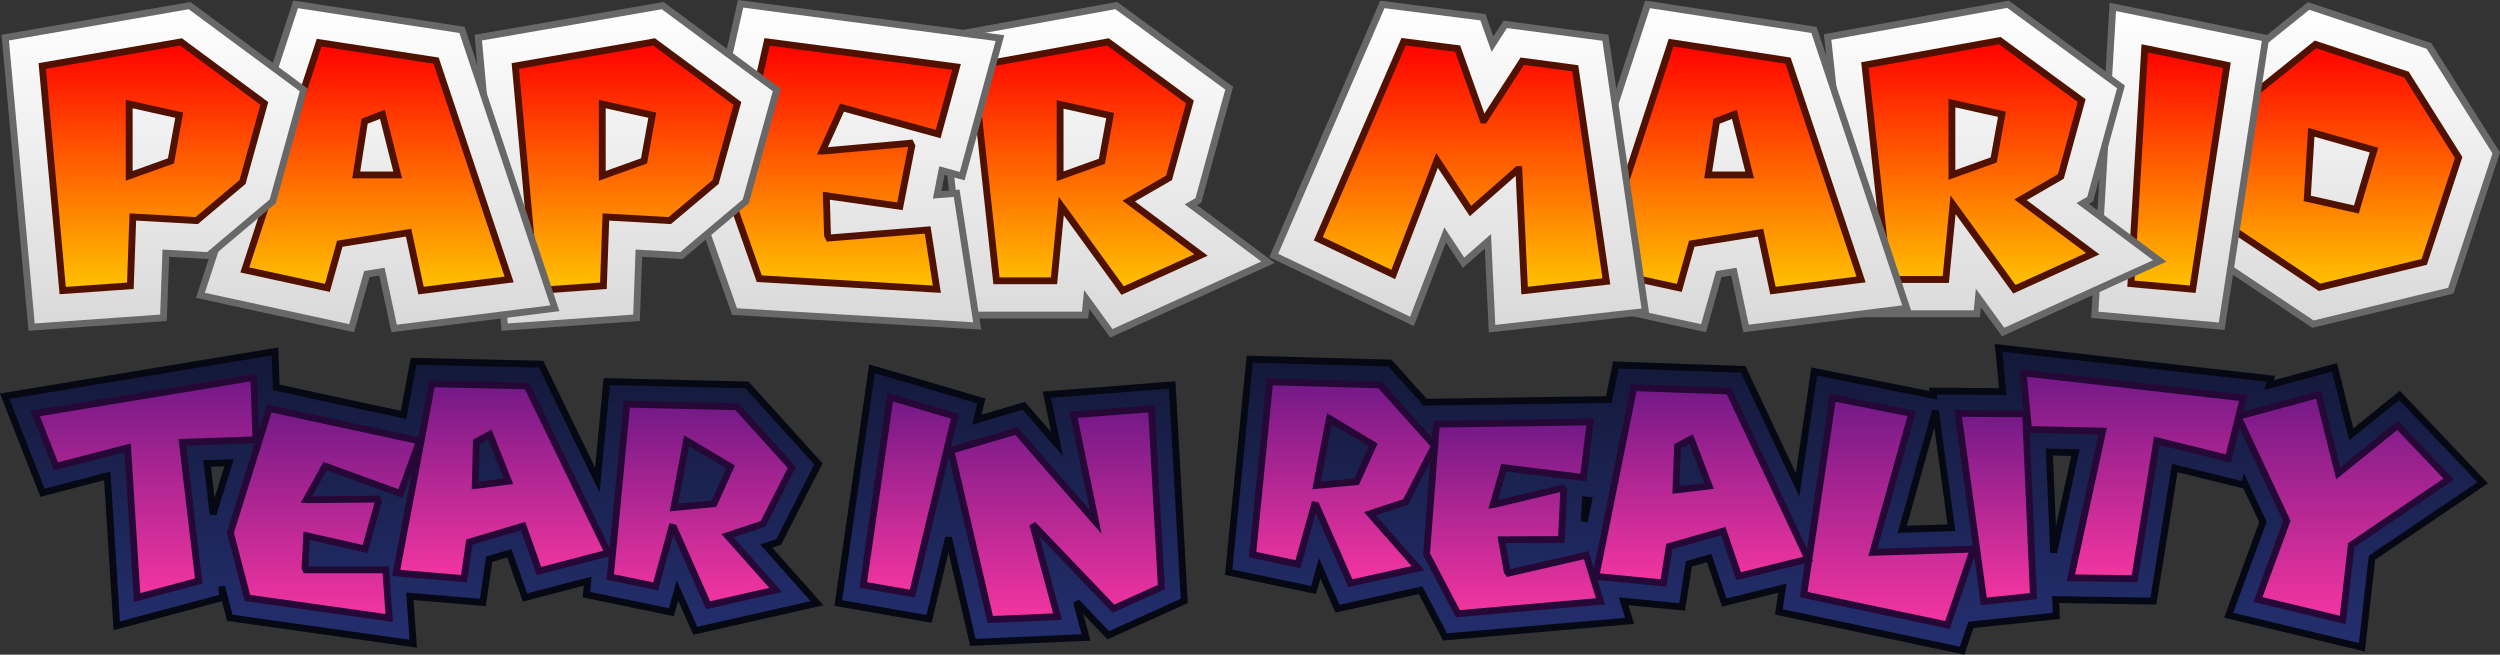 <svg version="1.1" xmlns="http://www.w3.org/2000/svg" xmlns:xlink="http://www.w3.org/1999/xlink" width="364.74" height="95.509" viewBox="0,0,364.74,95.509"><rect x="0" y="0" width="364.74" height="95.509" fill="#333333" stroke="none"/><defs><linearGradient x1="239.011" y1="183.012" x2="239.011" y2="227.186" gradientUnits="userSpaceOnUse" id="color-1"><stop offset="0" stop-color="#131837"/><stop offset="1" stop-color="#242f70"/></linearGradient><linearGradient x1="78.798" y1="187.311" x2="78.798" y2="219.431" gradientUnits="userSpaceOnUse" id="color-2"><stop offset="0" stop-color="#721987"/><stop offset="1" stop-color="#f435a0"/></linearGradient><linearGradient x1="104.971" y1="191.853" x2="104.971" y2="222.423" gradientUnits="userSpaceOnUse" id="color-3"><stop offset="0" stop-color="#721987"/><stop offset="1" stop-color="#f435a0"/></linearGradient><linearGradient x1="130.831" y1="188.249" x2="130.831" y2="216.683" gradientUnits="userSpaceOnUse" id="color-4"><stop offset="0" stop-color="#721987"/><stop offset="1" stop-color="#f435a0"/></linearGradient><linearGradient x1="159.84" y1="191.222" x2="159.84" y2="220.557" gradientUnits="userSpaceOnUse" id="color-5"><stop offset="0" stop-color="#721987"/><stop offset="1" stop-color="#f435a0"/></linearGradient><linearGradient x1="399.433" y1="189.814" x2="399.433" y2="222.709" gradientUnits="userSpaceOnUse" id="color-6"><stop offset="0" stop-color="#721987"/><stop offset="1" stop-color="#f435a0"/></linearGradient><linearGradient x1="368.788" y1="186.661" x2="368.788" y2="216.694" gradientUnits="userSpaceOnUse" id="color-7"><stop offset="0" stop-color="#721987"/><stop offset="1" stop-color="#f435a0"/></linearGradient><linearGradient x1="333.09" y1="190.285" x2="333.09" y2="223.444" gradientUnits="userSpaceOnUse" id="color-8"><stop offset="0" stop-color="#721987"/><stop offset="1" stop-color="#f435a0"/></linearGradient><linearGradient x1="348.732" y1="192.568" x2="348.732" y2="219.993" gradientUnits="userSpaceOnUse" id="color-9"><stop offset="0" stop-color="#721987"/><stop offset="1" stop-color="#f435a0"/></linearGradient><linearGradient x1="305.866" y1="188.82" x2="305.866" y2="217.31" gradientUnits="userSpaceOnUse" id="color-10"><stop offset="0" stop-color="#721987"/><stop offset="1" stop-color="#f435a0"/></linearGradient><linearGradient x1="253.583" y1="187.968" x2="253.583" y2="217.346" gradientUnits="userSpaceOnUse" id="color-11"><stop offset="0" stop-color="#721987"/><stop offset="1" stop-color="#f435a0"/></linearGradient><linearGradient x1="278.37" y1="193.817" x2="278.37" y2="221.789" gradientUnits="userSpaceOnUse" id="color-12"><stop offset="0" stop-color="#721987"/><stop offset="1" stop-color="#f435a0"/></linearGradient><linearGradient x1="211.643" y1="191.886" x2="211.643" y2="222.647" gradientUnits="userSpaceOnUse" id="color-13"><stop offset="0" stop-color="#721987"/><stop offset="1" stop-color="#f435a0"/></linearGradient><linearGradient x1="190.191" y1="190.2" x2="190.191" y2="218.859" gradientUnits="userSpaceOnUse" id="color-14"><stop offset="0" stop-color="#721987"/><stop offset="1" stop-color="#f435a0"/></linearGradient><linearGradient x1="218.322" y1="133.068" x2="218.322" y2="180.888" gradientUnits="userSpaceOnUse" id="color-15"><stop offset="0" stop-color="#ffffff"/><stop offset="1" stop-color="#d9d9d9"/></linearGradient><linearGradient x1="216.158" y1="138.371" x2="216.158" y2="174.65" gradientUnits="userSpaceOnUse" id="color-16"><stop offset="0" stop-color="#ff0000"/><stop offset="1" stop-color="#ffc300"/></linearGradient><linearGradient x1="181.272" y1="132.814" x2="181.272" y2="179.812" gradientUnits="userSpaceOnUse" id="color-17"><stop offset="0" stop-color="#ffffff"/><stop offset="1" stop-color="#d9d9d9"/></linearGradient><linearGradient x1="180.702" y1="138.371" x2="180.702" y2="174.455" gradientUnits="userSpaceOnUse" id="color-18"><stop offset="0" stop-color="#ff0000"/><stop offset="1" stop-color="#ffc300"/></linearGradient><linearGradient x1="149.109" y1="133.078" x2="149.109" y2="179.982" gradientUnits="userSpaceOnUse" id="color-19"><stop offset="0" stop-color="#ffffff"/><stop offset="1" stop-color="#d9d9d9"/></linearGradient><linearGradient x1="148.94" y1="138.371" x2="148.94" y2="174.65" gradientUnits="userSpaceOnUse" id="color-20"><stop offset="0" stop-color="#ff0000"/><stop offset="1" stop-color="#ffc300"/></linearGradient><linearGradient x1="112.655" y1="132.896" x2="112.655" y2="180.183" gradientUnits="userSpaceOnUse" id="color-21"><stop offset="0" stop-color="#ffffff"/><stop offset="1" stop-color="#d9d9d9"/></linearGradient><linearGradient x1="112.555" y1="138.482" x2="112.555" y2="174.65" gradientUnits="userSpaceOnUse" id="color-22"><stop offset="0" stop-color="#ff0000"/><stop offset="1" stop-color="#ffc300"/></linearGradient><linearGradient x1="80.09" y1="133.078" x2="80.09" y2="179.982" gradientUnits="userSpaceOnUse" id="color-23"><stop offset="0" stop-color="#ffffff"/><stop offset="1" stop-color="#d9d9d9"/></linearGradient><linearGradient x1="79.92" y1="138.371" x2="79.92" y2="174.65" gradientUnits="userSpaceOnUse" id="color-24"><stop offset="0" stop-color="#ff0000"/><stop offset="1" stop-color="#ffc300"/></linearGradient><linearGradient x1="399.579" y1="133.128" x2="399.579" y2="179.552" gradientUnits="userSpaceOnUse" id="color-25"><stop offset="0" stop-color="#ffffff"/><stop offset="1" stop-color="#d9d9d9"/></linearGradient><linearGradient x1="399.38" y1="138.734" x2="399.38" y2="174.175" gradientUnits="userSpaceOnUse" id="color-26"><stop offset="0" stop-color="#ff0000"/><stop offset="1" stop-color="#ffc300"/></linearGradient><linearGradient x1="375.647" y1="133.263" x2="375.647" y2="179.855" gradientUnits="userSpaceOnUse" id="color-27"><stop offset="0" stop-color="#ffffff"/><stop offset="1" stop-color="#d9d9d9"/></linearGradient><linearGradient x1="375.453" y1="139.318" x2="375.453" y2="174.455" gradientUnits="userSpaceOnUse" id="color-28"><stop offset="0" stop-color="#ff0000"/><stop offset="1" stop-color="#ffc300"/></linearGradient><linearGradient x1="348.429" y1="132.876" x2="348.429" y2="180.697" gradientUnits="userSpaceOnUse" id="color-29"><stop offset="0" stop-color="#ffffff"/><stop offset="1" stop-color="#d9d9d9"/></linearGradient><linearGradient x1="346.265" y1="138.179" x2="346.265" y2="174.458" gradientUnits="userSpaceOnUse" id="color-30"><stop offset="0" stop-color="#ff0000"/><stop offset="1" stop-color="#ffc300"/></linearGradient><linearGradient x1="309.897" y1="132.896" x2="309.897" y2="180.183" gradientUnits="userSpaceOnUse" id="color-31"><stop offset="0" stop-color="#ffffff"/><stop offset="1" stop-color="#d9d9d9"/></linearGradient><linearGradient x1="309.797" y1="138.482" x2="309.797" y2="174.65" gradientUnits="userSpaceOnUse" id="color-32"><stop offset="0" stop-color="#ff0000"/><stop offset="1" stop-color="#ffc300"/></linearGradient><linearGradient x1="270.507" y1="132.908" x2="270.507" y2="180.212" gradientUnits="userSpaceOnUse" id="color-33"><stop offset="0" stop-color="#ffffff"/><stop offset="1" stop-color="#d9d9d9"/></linearGradient><linearGradient x1="270.911" y1="138.343" x2="270.911" y2="174.65" gradientUnits="userSpaceOnUse" id="color-34"><stop offset="0" stop-color="#ff0000"/><stop offset="1" stop-color="#ffc300"/></linearGradient></defs><g transform="translate(-57.559,-132.258)"><g data-paper-data="{&quot;isPaintingLayer&quot;:true}" fill-rule="nonzero" stroke-width="1" stroke-linecap="butt" stroke-linejoin="miter" stroke-miterlimit="4" stroke-dasharray="" stroke-dashoffset="0" style="mix-blend-mode: normal"><path d="M388.851,187.526l-0.225,0.91l9.529,-2.594l2.441,9.787l7.053,-5.68l12.123,12.748l-16.146,10.928l-1.479,13.066l-19.434,-4.676l4.996,-13.604l-2.639,-5.623l-0.064,0.264l-10.158,-2.518l-3.123,19.422l-14.252,-0.225l0.102,2.383l-12.473,1.314l-1.279,3.756l-26.736,-5.65l0.51,-3.467l-8.465,2.098l-2.217,-6.486l-2.953,0.842l-0.992,6.285l-8.543,-0.828l0.885,2.865l-26.92,2.34l-3.578,-6.816l-12.127,2.697l-2.59,-5.9l-0.889,3.176l-12.389,-2.604l3.076,-31.07l20.457,0.562l5.133,5.711l26.803,-0.385l1.016,-5.049l18.588,0.648l7.924,16.844l2.434,-16.535l17.375,3.469l-0.084,-0.613l10.215,0.076l-0.611,-6.383zM97.859,188.78l18.574,4.012l1.473,-7.822l18.592,0.414l8.211,16.908l1.369,-14.359l20.461,0.484l10.426,11.521l-5.805,11.389l-1.809,0.6l7.408,8.338l-17.758,4.02l-2.611,-5.891l-0.873,3.178l-12.404,-2.557l0.188,-1.971l-9.143,2.387l-2.295,-6.457l-2.943,0.875l-0.912,6.299l-10.662,-0.9l0.502,6.922l-26.758,-3.781l-1.199,-4.576l0.189,1.605l-15.488,4.143l-1.381,-21.873l-9.453,2.457l-5.508,-14.084l39.43,-6.521zM200.728,190.752l-0.658,2.742l6.859,-2.025l4.844,5.562l-1.48,-7.186l18.291,-1.428l1.754,31.52l-11.084,5.004l-4.639,-4.85l1.393,5.172l-16.506,0.715l-3.559,-15.291l-2.85,11.865l-13.227,-2.318l4.902,-34.174zM335.089,209.483l7.18,-0.232l-2.336,-17.059zM357.179,212.891l3.174,-14.6l-3.803,-0.088zM87.767,199.881l0.877,7.4l2.344,-7.51zM288.707,208.366l0.625,-3.104l-0.473,-0.057z" fill="url(#color-1)" stroke="#060914"/><path d="M94.898,196.416l-10.739,0.367l2.393,20.242l-8.994,2.406l-1.38,-21.843l-10.463,2.719l-3.018,-7.719l31.889,-5.276z" fill="url(#color-2)" stroke="#260837"/><path d="M118.771,196.588l-2.787,7.679l-11.003,-4.004l-2.719,4.89l0.156,0.013l10.233,-0.09l0.131,0.326l-1.962,6.957l-8.516,-1.932l-0.243,4.643l0.131,0.326l11.645,0.002l0.509,7.024l-20.686,-2.923l-2.491,-9.505l5.665,-18.142z" fill="url(#color-3)" stroke="#260837"/><path d="M134.459,188.56l11.836,24.374l-10.092,2.634l-2.33,-6.557l-7.844,2.34l-0.775,5.331l-9.889,-0.835l5.198,-27.599zM127.058,196.705l-0.161,6.384l4.831,-0.632l-2.704,-6.824z" fill="url(#color-4)" stroke="#260837"/><path d="M165.078,191.605l8.008,8.848l-4.195,8.235l-5.193,1.726l7.032,7.914l-9.857,2.23l-5.022,-11.327l-0.263,-0.053l-2.376,8.632l-6.618,-1.365l2.405,-25.221zM155.882,206.303l5.845,-0.56l2.414,-5.369l-6.41,-3.82z" fill="url(#color-5)" stroke="#260837"/><path d="M398.694,201.299l8.667,-6.981l7.46,7.844l-14.224,9.628l-1.237,10.918l-12.375,-2.978l4.214,-11.469l-7.152,-15.242l11.783,-3.206z" fill="url(#color-6)" stroke="#260837"/><path d="M384.846,190.311l-2.19,8.841l-10.431,-2.584l-3.236,20.126l-9.309,-0.146l4.648,-21.388l-10.807,-0.248l-0.792,-8.251z" fill="url(#color-7)" stroke="#260837"/><path d="M336.477,192.586l-5.675,20.257l14.665,-0.476l-3.771,11.076l-20.982,-4.433l4.229,-28.726z" fill="url(#color-8)" stroke="#260837"/><path d="M353.088,192.641l1.141,26.589l-7.24,0.763l-3.753,-27.426z" fill="url(#color-9)" stroke="#260837"/><path d="M309.815,189.303l11.532,24.519l-10.124,2.508l-2.248,-6.583l-7.872,2.242l-0.841,5.321l-9.877,-0.958l5.539,-27.532zM302.312,197.355l-0.241,6.38l4.839,-0.572l-2.619,-6.856z" fill="url(#color-10)" stroke="#260837"/><path d="M258.884,188.409l7.975,8.878l-4.227,8.22l-5.198,1.706l7.002,7.94l-9.864,2.193l-4.98,-11.346l-0.264,-0.055l-2.408,8.624l-6.613,-1.389l2.499,-25.212zM249.633,203.074l5.847,-0.539l2.434,-5.361l-6.395,-3.843z" fill="url(#color-11)" stroke="#260837"/><path d="M288.568,201.925l-11.622,-1.425l-1.546,5.378l0.155,-0.023l9.951,-2.391l0.201,0.289l-0.348,7.22l-8.73,0.033l0.808,4.578l0.201,0.289l11.346,-2.619l2.077,6.728l-20.812,1.808l-4.568,-8.7l1.438,-18.952l22.437,-0.321z" fill="url(#color-12)" stroke="#260837"/><path d="M226.999,217.913l-6.994,3.156l-11.776,-12.31l3.625,13.463l-9.823,0.426l-5.744,-24.679l9.571,-2.825l11.552,13.258l-3.228,-15.629l11.369,-0.886z" fill="url(#color-13)" stroke="#260837"/><path d="M196.882,192.978l-6.212,25.881l-7.17,-1.257l3.929,-27.402z" fill="url(#color-14)" stroke="#260837"/><g><g><path d="M236.893,145.126l-4.494,16.373l-1.09,0.629l11.244,8.389l-22.857,10.371l-3.602,-4.961l-0.223,2.299h-17.391l-4.391,-40.379l26.326,-4.779z" fill="url(#color-15)" stroke="#686868"/><path d="M231.161,147.126l-3.041,11.07l-5.883,3.402l10.541,7.863l-11.434,5.188l-8.951,-12.33l-1.059,10.906h-8.395l-3.402,-31.287l19.66,-3.568zM212.225,157.974l6.096,-2.188l1.207,-6.668l-7.303,-1.625z" fill="url(#color-16)" stroke="#511100"/></g><g><path d="M203.446,137.818l-5.508,20.139l-2.963,-0.812l-0.693,3.537l2.85,-0.232l2.998,19.363l-35.41,-2.098l-5.621,-16.01l6.506,-28.891z" fill="url(#color-17)" stroke="#686868"/><path d="M197.112,142.023l-2.676,9.789l-14.027,-3.85l-2.871,6.33h0.195l12.658,-1.143l0.195,0.391l-1.729,8.811l-10.736,-1.533l0.168,5.771l0.195,0.391l14.416,-1.17l1.34,8.645l-25.906,-1.535l-4.043,-11.516l5.188,-23.033z" fill="url(#color-18)" stroke="#511100"/></g><g><path d="M170.877,145.371l-4.512,16.268l-9.396,7.91l-6.201,-0.354l-0.34,9.428l-19.242,1.359l-3.846,-42.236l26.893,-4.668z" fill="url(#color-19)" stroke="#686868"/><path d="M165.141,147.349l-3.18,11.461l-6.691,5.633l-9.314,-0.529l-0.363,10.039l-9.871,0.697l-2.982,-32.766l20.244,-3.514zM145.426,157.917l6.094,-2.188l1.207,-6.668l-7.301,-1.625z" fill="url(#color-20)" stroke="#511100"/></g><g><path d="M124.963,136.624l13.547,40.607l-23.455,2.951l-1.777,-8.291l-2.197,0.354l-2.225,7.9l-22.057,-4.801l13.887,-42.449z" fill="url(#color-21)" stroke="#686868"/><path d="M121.186,141.103l10.652,31.928l-12.855,1.619l-1.812,-8.449l-10.039,1.617l-1.812,6.441l-12.047,-2.621l10.848,-33.156zM110.756,149.943l-1.227,7.836h6.051l-2.23,-8.84z" fill="url(#color-22)" stroke="#511100"/></g><g><path d="M101.86,145.371l-4.514,16.268l-9.396,7.91l-6.199,-0.354l-0.342,9.428l-19.24,1.359l-3.848,-42.236l26.895,-4.668z" fill="url(#color-23)" stroke="#686868"/><path d="M96.122,147.349l-3.18,11.461l-6.691,5.633l-9.314,-0.529l-0.361,10.039l-9.871,0.697l-2.984,-32.766l20.244,-3.514zM76.407,157.917l6.094,-2.188l1.207,-6.668l-7.301,-1.625z" fill="url(#color-24)" stroke="#511100"/></g><g><path d="M411.93,138.958l9.82,15.613l-6.627,20.098l-20.111,4.883l-16.805,-11.227l-0.801,-21.541l16.959,-13.656z" fill="url(#color-25)" stroke="#686868"/><path d="M408.653,143.138l7.611,12.104l-5.02,15.225l-15.279,3.709l-12.855,-8.59l-0.613,-16.479l12.883,-10.373zM394.18,161.208l7.166,1.617l2.566,-8.672l-9.146,-2.594z" fill="url(#color-26)" stroke="#511100"/></g><g><path d="M388.114,137.828l-6.42,42.027l-18.514,-1.664l2.627,-44.928z" fill="url(#color-27)" stroke="#686868"/><path d="M382.452,141.773l-4.99,32.682l-9.008,-0.809l2.008,-34.328z" fill="url(#color-28)" stroke="#511100"/></g><g><path d="M367,144.935l-4.494,16.373l-1.09,0.629l11.244,8.389l-22.857,10.371l-3.602,-4.961l-0.223,2.299h-17.391l-4.391,-40.379l26.326,-4.779z" fill="url(#color-29)" stroke="#686868"/><path d="M361.268,146.935l-3.041,11.07l-5.883,3.402l10.541,7.863l-11.434,5.188l-8.951,-12.33l-1.059,10.906h-8.395l-3.402,-31.287l19.66,-3.568zM342.333,157.783l6.096,-2.188l1.207,-6.668l-7.303,-1.625z" fill="url(#color-30)" stroke="#511100"/></g><g><path d="M322.206,136.624l13.547,40.607l-23.453,2.951l-1.779,-8.291l-2.197,0.354l-2.223,7.9l-22.059,-4.801l13.889,-42.449z" fill="url(#color-31)" stroke="#686868"/><path d="M318.428,141.103l10.652,31.928l-12.855,1.619l-1.812,-8.449l-10.039,1.617l-1.812,6.441l-12.047,-2.621l10.848,-33.156zM307.999,149.943l-1.227,7.836h6.051l-2.23,-8.84z" fill="url(#color-32)" stroke="#511100"/></g><g><path d="M273.909,134.775l1.396,3.928l1.867,-2.891l14.605,1.949l5.84,39.941l-22.373,2.51l-0.604,-12.744l-3.557,3.123l-2.684,-4.062l-4.84,12.621l-20.164,-9.619l15.842,-36.623z" fill="url(#color-33)" stroke="#686868"/><path d="M270.227,139.347l3.709,10.428h0.168l5.549,-8.588l7.725,1.031l4.545,31.092l-11.936,1.34l-0.836,-17.652h-0.168l-6.887,6.051l-4.881,-7.389l-6.385,16.646l-10.932,-5.215l12.438,-28.748z" fill="url(#color-34)" stroke="#511100"/></g></g></g></g></svg>